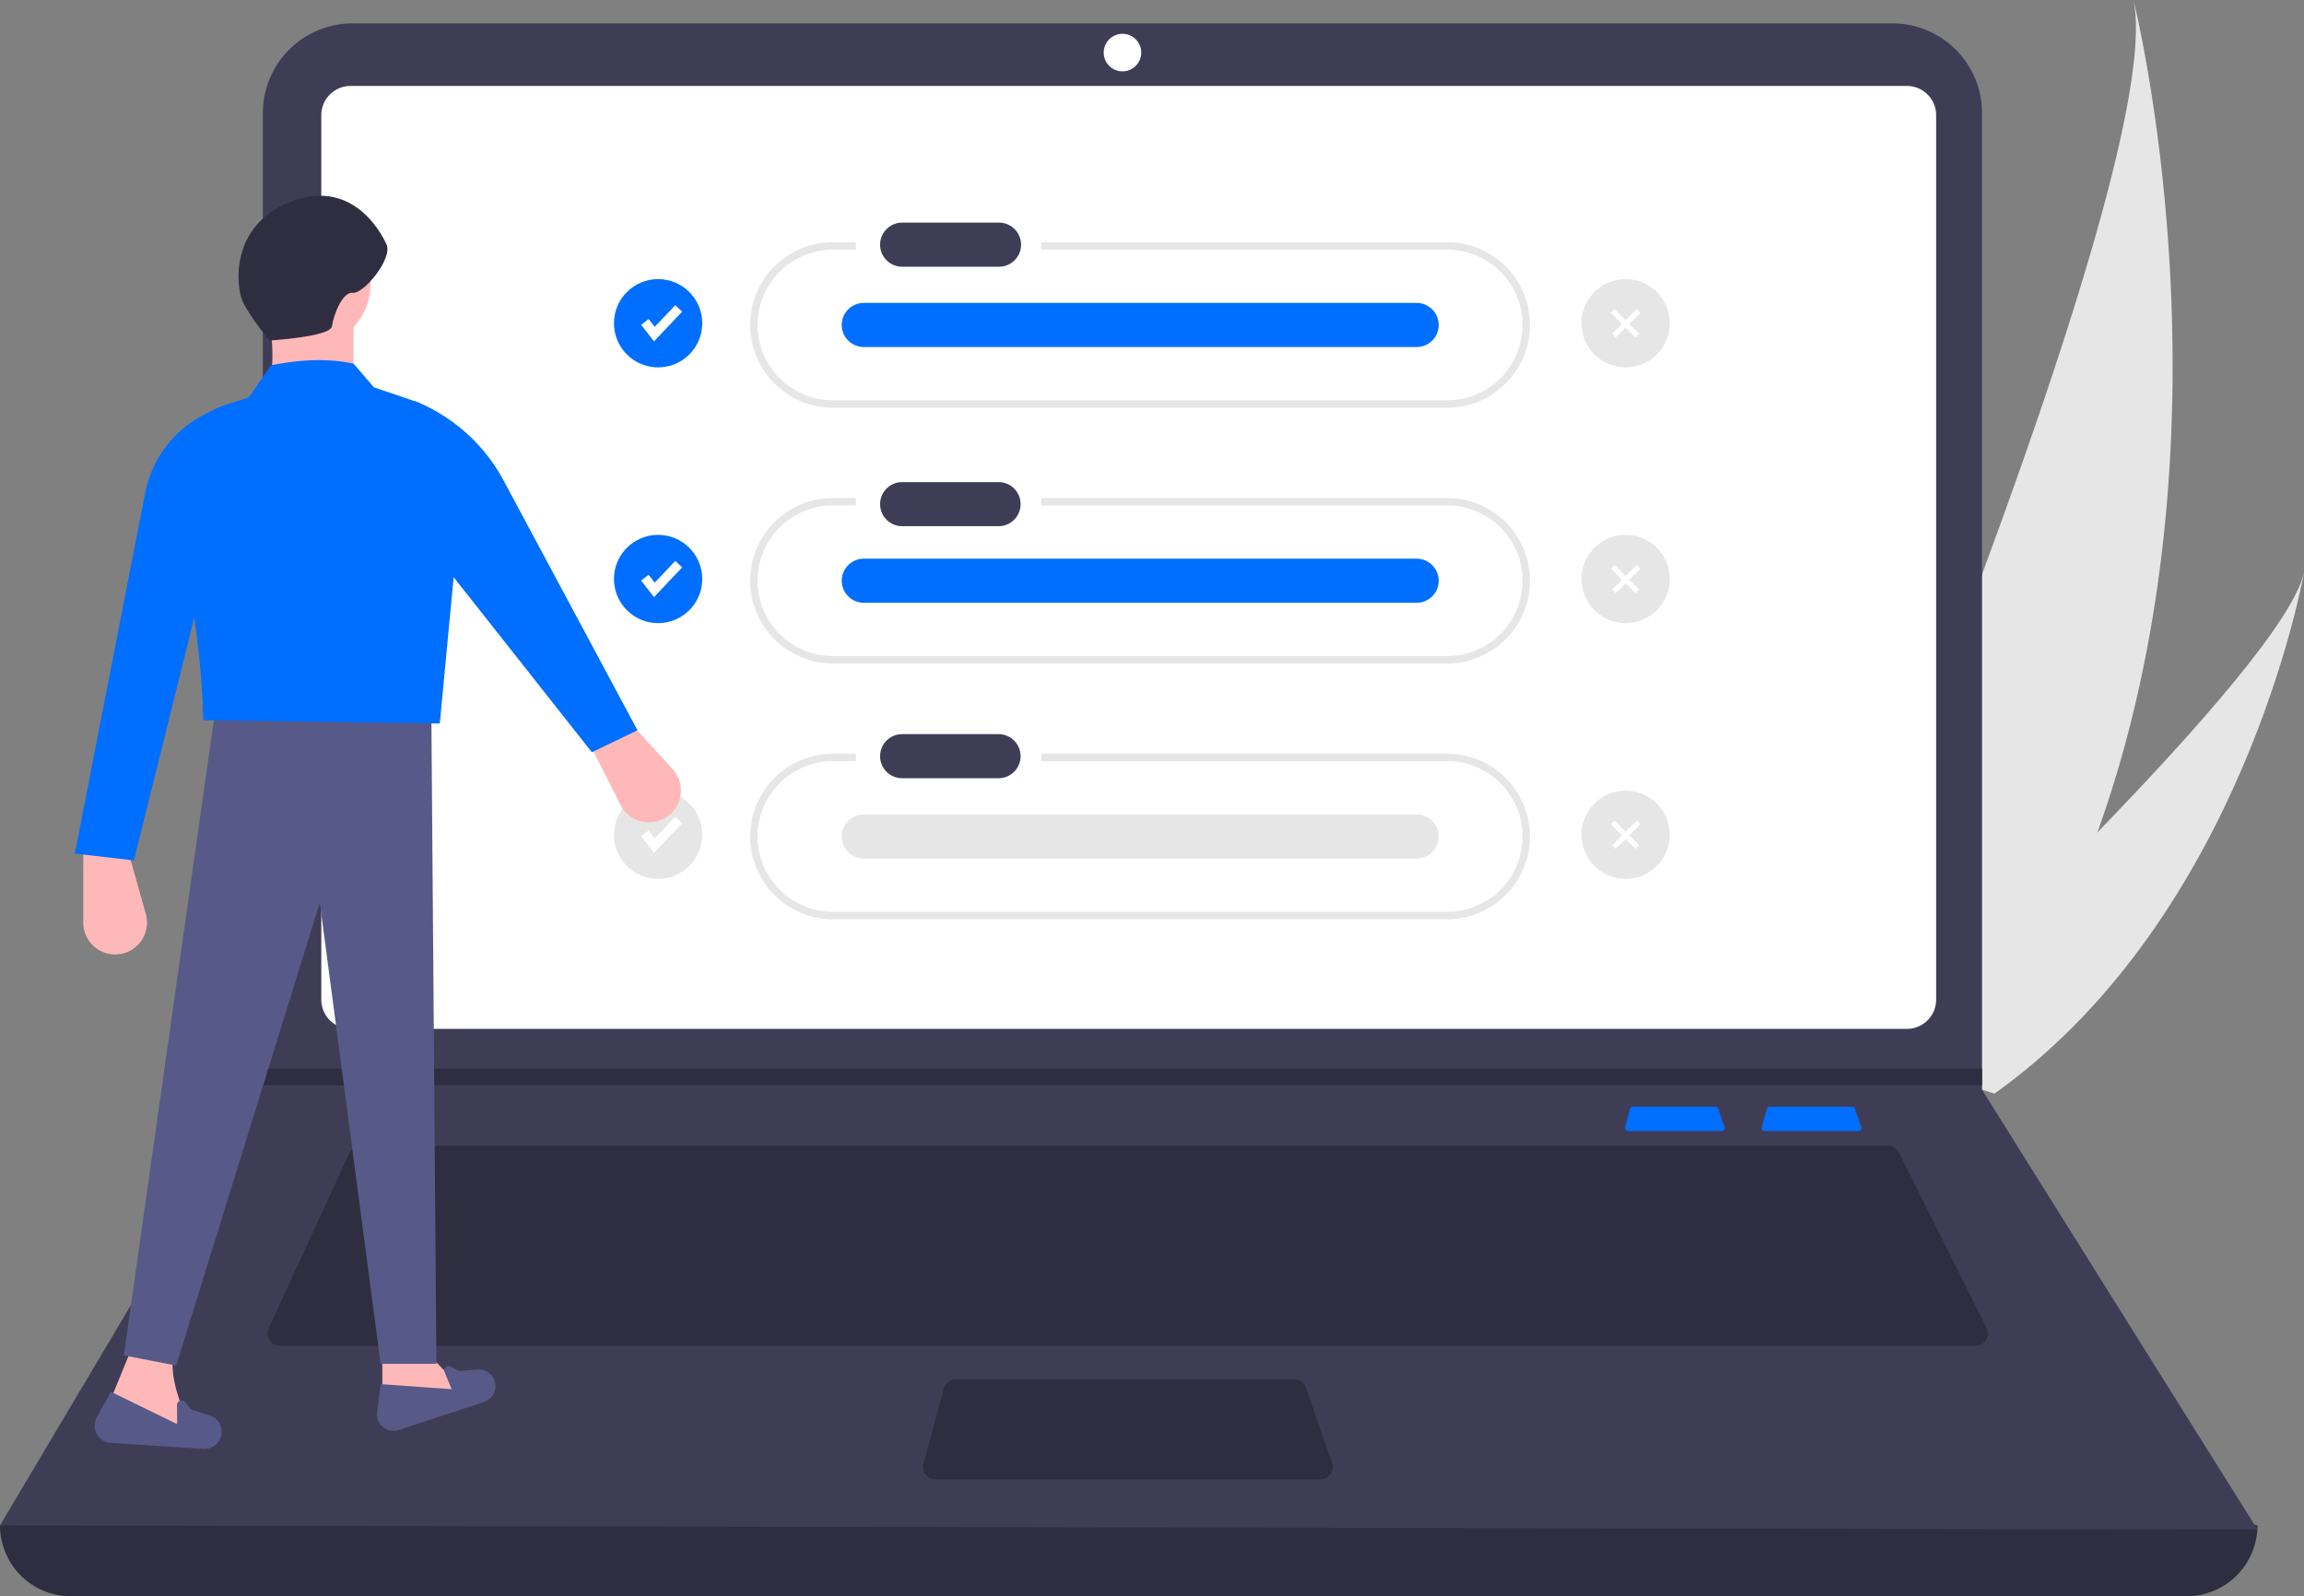 <svg id="e947267e-2fd0-4612-8553-18e563890315" data-name="Layer 1" xmlns="http://www.w3.org/2000/svg" width="808.778" height="560.418" viewBox="0 0 808.778 560.418"><rect x="0" y="0" width="808.778" height="560.418" fill="#808080" stroke="none"/><path d="M931.874,462.004a348.201,348.201,0,0,1-45.13,86.56c-.438.618-.884,1.223-1.332,1.837L827.663,531.7c.261-.596.546-1.264.85-1.994C846.7,486.687,956.151,224.46,944.529,169.791,945.639,174.28,981.902,322.801,931.874,462.004Z" transform="translate(-195.611 -169.791)" fill="#e6e6e6"/><path d="M897.885,552.173c-.705.532-1.431,1.057-2.164,1.568l-43.321-14.03c.518-.479,1.121-1.044,1.815-1.681,11.34-10.6,45.03-42.358,77.659-76.025,35.065-36.18,68.914-74.558,72.515-91.249C1003.712,374.564,982.346,490.421,897.885,552.173Z" transform="translate(-195.611 -169.791)" fill="#e6e6e6"/><path d="M963.145,730.209H220.512a24.901,24.901,0,0,1-24.901-24.901v0q403.807-46.93,792.435,0v0A24.901,24.901,0,0,1,963.145,730.209Z" transform="translate(-195.611 -169.791)" fill="#2f2e41"/><path d="M988.046,706.773l-792.435-1.465L287.451,550.776l.439-.732V209.472a31.475,31.475,0,0,1,31.478-31.478H859.894A31.475,31.475,0,0,1,891.372,209.472v342.915Z" transform="translate(-195.611 -169.791)" fill="#3f3d56"/><path d="M318.651,199.966a10.265,10.265,0,0,0-10.253,10.253V520.748a10.265,10.265,0,0,0,10.253,10.253H865.006a10.266,10.266,0,0,0,10.253-10.253V210.219a10.265,10.265,0,0,0-10.253-10.253Z" transform="translate(-195.611 -169.791)" fill="#fff"/><path d="M322.241,572.015a4.406,4.406,0,0,0-3.992,2.558l-28.299,61.52a4.394,4.394,0,0,0,3.992,6.231H889.053a4.394,4.394,0,0,0,3.929-6.36l-30.76-61.52a4.372,4.372,0,0,0-3.929-2.429Z" transform="translate(-195.611 -169.791)" fill="#2f2e41"/><circle cx="394.021" cy="18.457" r="6.591" fill="#fff"/><path d="M531.137,654.042a4.401,4.401,0,0,0-4.243,3.251l-7.099,26.366a4.394,4.394,0,0,0,4.243,5.537H659.036A4.393,4.393,0,0,0,663.187,683.364l-9.126-26.366a4.397,4.397,0,0,0-4.153-2.957Z" transform="translate(-195.611 -169.791)" fill="#2f2e41"/><polygon points="695.761 375.126 695.761 380.985 91.84 380.985 92.295 380.253 92.295 375.126 695.761 375.126" fill="#2f2e41"/><path d="M703.615,254.83H561.125v2.603H703.615a26.451,26.451,0,0,1,0,52.902H488.003a26.451,26.451,0,0,1,0-52.902h8.057v-2.603h-8.057a29.053,29.053,0,0,0,0,58.107H703.615a29.053,29.053,0,1,0,0-58.107Z" transform="translate(-195.611 -169.791)" fill="#e6e6e6"/><path d="M703.615,344.619H561.125v2.603H703.615a26.451,26.451,0,0,1,0,52.902H488.003a26.451,26.451,0,0,1,0-52.902h8.057v-2.603h-8.057a29.053,29.053,0,0,0,0,58.107H703.615a29.053,29.053,0,1,0,0-58.107Z" transform="translate(-195.611 -169.791)" fill="#e6e6e6"/><path d="M703.615,434.407H561.125V437.01H703.615a26.451,26.451,0,1,1,0,52.902H488.003a26.451,26.451,0,0,1,0-52.902h8.057v-2.603h-8.057a29.053,29.053,0,0,0,0,58.107H703.615a29.053,29.053,0,1,0,0-58.107Z" transform="translate(-195.611 -169.791)" fill="#e6e6e6"/><path id="ab287899-84e3-434f-b92d-b2aaa12c9990" data-name="Path 40" d="M512.144,247.954a7.739,7.739,0,0,0,0,15.475h33.945a7.739,7.739,0,1,0,.254-15.475q-.127-.002-.254,0Z" transform="translate(-195.611 -169.791)" fill="#3f3d56"/><path id="af2a4b37-a3ed-4662-953e-6f9b285406f1" data-name="Path 40" d="M512.144,339.044a7.739,7.739,0,0,0,0,15.475h33.945a7.739,7.739,0,0,0,.254-15.475q-.127-.002-.254,0Z" transform="translate(-195.611 -169.791)" fill="#3f3d56"/><path id="ff7e389f-e1f1-4104-a8c8-8a888f7bdbd5" data-name="Path 40" d="M512.144,427.532a7.739,7.739,0,0,0,0,15.475h33.945a7.739,7.739,0,0,0,.254-15.475q-.127-.002-.254,0Z" transform="translate(-195.611 -169.791)" fill="#3f3d56"/><path id="ab3f55ca-45f9-4d6f-a8ad-e44fa73330dd" data-name="Path 40" d="M498.68,276.146a7.739,7.739,0,0,0,0,15.475H692.684a7.739,7.739,0,1,0,.254-15.475q-.127-.002-.254,0Z" transform="translate(-195.611 -169.791)" fill="#006eff"/><path id="b755e68c-1f13-420d-a9db-7573ff270e8f" data-name="Path 40" d="M498.68,365.935a7.739,7.739,0,0,0,0,15.475H692.684a7.739,7.739,0,1,0,.254-15.475q-.127-.002-.254,0Z" transform="translate(-195.611 -169.791)" fill="#006eff"/><path id="f0f56a0b-ed67-4282-9bfe-4d2fc6a8304e" data-name="Path 40" d="M498.68,455.723a7.739,7.739,0,0,0,0,15.475H692.684a7.739,7.739,0,1,0,.254-15.475q-.127-.002-.254,0Z" transform="translate(-195.611 -169.791)" fill="#e6e6e6"/><circle cx="231.015" cy="113.483" r="15.495" fill="#006eff"/><polygon points="229.577 119.849 225.063 114.045 227.688 112.003 229.826 114.751 237.046 107.129 239.461 109.417 229.577 119.849" fill="#fff"/><circle cx="231.015" cy="203.272" r="15.495" fill="#006eff"/><polygon points="229.577 209.638 225.063 203.834 227.688 201.792 229.826 204.54 237.046 196.918 239.461 199.206 229.577 209.638" fill="#fff"/><circle cx="231.015" cy="293.06" r="15.495" fill="#e6e6e6"/><circle cx="570.65" cy="113.483" r="15.495" fill="#e6e6e6"/><circle cx="570.65" cy="203.272" r="15.495" fill="#e6e6e6"/><circle cx="570.65" cy="293.06" r="15.495" fill="#e6e6e6"/><polygon points="229.577 299.427 225.063 293.623 227.688 291.581 229.826 294.329 237.046 286.707 239.461 288.994 229.577 299.427" fill="#fff"/><rect x="765.121" y="277.147" width="1.824" height="12.254" transform="translate(-171.55 454.845) rotate(-45)" fill="#fff"/><rect x="760.362" y="282.362" width="12.254" height="1.824" transform="translate(-171.416 455.168) rotate(-45)" fill="#fff"/><rect x="765.121" y="366.936" width="1.824" height="12.254" transform="translate(-235.04 481.144) rotate(-45)" fill="#fff"/><rect x="760.362" y="372.151" width="12.254" height="1.824" transform="translate(-234.906 481.466) rotate(-45)" fill="#fff"/><rect x="765.121" y="456.725" width="1.824" height="12.254" transform="translate(-298.53 507.442) rotate(-45)" fill="#fff"/><rect x="760.362" y="461.939" width="12.254" height="1.824" transform="translate(-298.397 507.765) rotate(-45)" fill="#fff"/><path d="M429.606,456.644l0,0a11.189,11.189,0,0,0,2.072-16.896l-14.875-16.215-14.288,7.234,10.936,21.599A11.189,11.189,0,0,0,429.606,456.644Z" transform="translate(-195.611 -169.791)" fill="#ffb8b8"/><path d="M237.317,504.799h0a11.189,11.189,0,0,0,9.48-14.138l-5.947-21.186H224.836v24.209A11.189,11.189,0,0,0,237.317,504.799Z" transform="translate(-195.611 -169.791)" fill="#ffb8b8"/><polygon points="134.211 494.829 164.462 490.084 152.006 477.034 134.211 477.034 134.211 494.829" fill="#ffb8b8"/><path d="M232.547,665.806l31.437,8.304c-5.79-12.011-9.356-22.639-7.118-29.657l-14.829-1.779Z" transform="translate(-195.611 -169.791)" fill="#ffb8b8"/><polygon points="43.46 475.848 61.848 479.407 112.265 316.886 133.618 478.814 153.192 478.814 151.412 249.861 75.49 249.861 43.46 475.848" fill="#575a88"/><path d="M335.613,671.822l29.922-9.843a5.819,5.819,0,0,0,3.387-8.131h0a5.819,5.819,0,0,0-5.597-3.204l-6.788.459-2.66-1.497a1.547,1.547,0,0,0-2.19,1.938l2.453,5.957-24.912-1.779-1.229,9.833A5.835,5.835,0,0,0,335.613,671.822Z" transform="translate(-195.611 -169.791)" fill="#575a88"/><path d="M234.479,676.347l32.527,2.109a6.022,6.022,0,0,0,6.392-6.497h0a6.022,6.022,0,0,0-4.136-5.237l-6.693-2.182-1.975-2.465a1.601,1.601,0,0,0-2.85,1.014l.054,6.667-23.228-11.331-4.978,8.965A6.038,6.038,0,0,0,234.479,676.347Z" transform="translate(-195.611 -169.791)" fill="#575a88"/><circle cx="108.113" cy="99.796" r="21.946" fill="#ffb8b8"/><path d="M289.488,309.92h30.25v-29.064H289.488C291.988,289.832,291.665,299.612,289.488,309.92Z" transform="translate(-195.611 -169.791)" fill="#ffb8b8"/><path d="M266.949,422.617l83.04,1.186,8.304-87.73a27.397,27.397,0,0,0-18.587-25.942l-12.85-4.364-7.118-8.304c-8.986-1.942-18.764-1.471-29.064.593l-7.711,11.27-8.303,2.65A27.312,27.312,0,0,0,255.663,338.763C261.842,370.677,266.646,400.338,266.949,422.617Z" transform="translate(-195.611 -169.791)" fill="#006eff"/><path d="M221.87,469.476l20.76,2.373,23.726-95.496,2.373-61.687-.7.339A39.291,39.291,0,0,0,246.578,342.848Z" transform="translate(-195.611 -169.791)" fill="#006eff"/><path d="M403.372,433.887l16.015-7.711-46.973-87.651a61.413,61.413,0,0,0-31.321-28.012h0l8.897,55.755Z" transform="translate(-195.611 -169.791)" fill="#006eff"/><path d="M290.16,289.339s21.52-1.276,21.986-4.999,3.608-12.214,7.33-11.748,14.038-11.943,11.829-16.945-12.637-23.419-33.926-14.931-18.849,29.776-16.64,34.779S290.16,289.339,290.16,289.339Z" transform="translate(-195.611 -169.791)" fill="#2f2e41"/><path d="M816.83,558.338a1.072,1.072,0,0,0-1.033.792l-1.729,6.42a1.07,1.07,0,0,0,1.033,1.348H847.975a1.07,1.07,0,0,0,1.011-1.42l-2.222-6.42a1.071,1.071,0,0,0-1.011-.72Z" transform="translate(-195.611 -169.791)" fill="#006eff"/><path d="M768.83,558.338a1.072,1.072,0,0,0-1.033.792l-1.729,6.42a1.07,1.07,0,0,0,1.033,1.348H799.975a1.07,1.07,0,0,0,1.011-1.42l-2.222-6.42a1.071,1.071,0,0,0-1.011-.72Z" transform="translate(-195.611 -169.791)" fill="#006eff"/></svg>